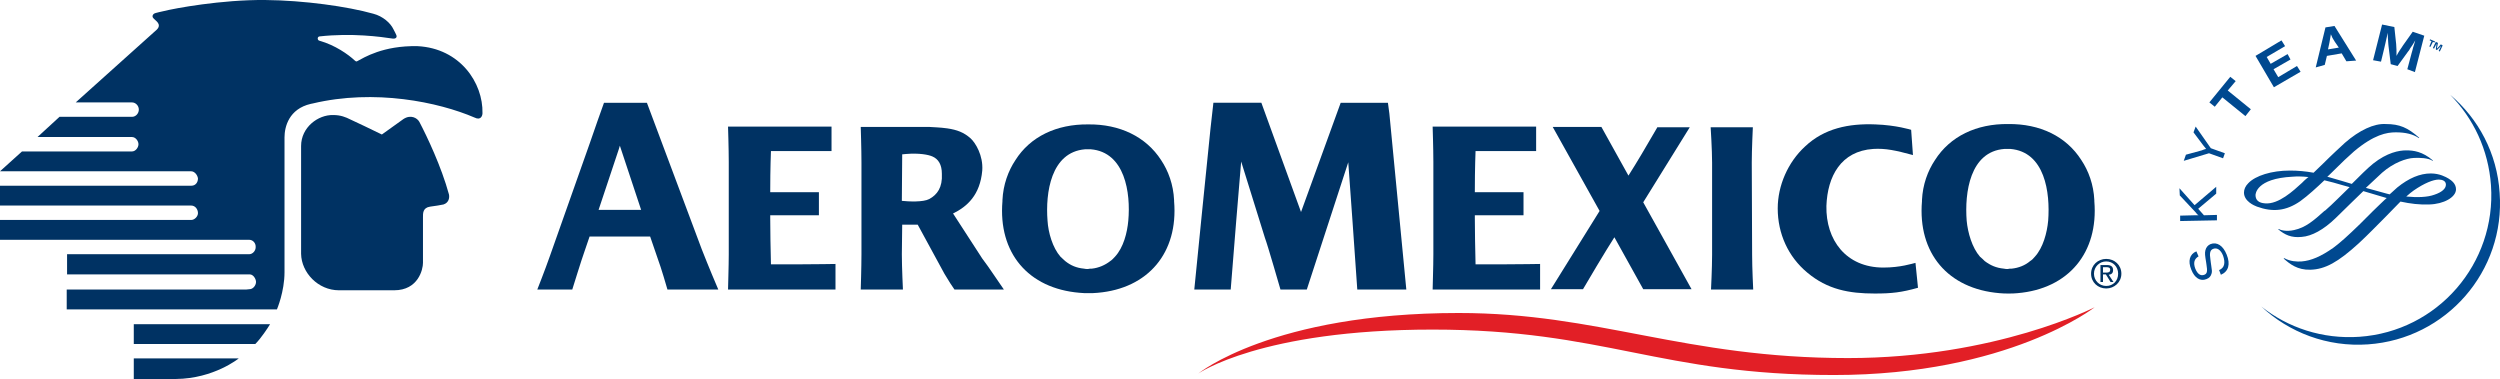 <?xml version="1.0" encoding="utf-8"?>
<!-- Generator: Adobe Illustrator 19.0.1, SVG Export Plug-In . SVG Version: 6.00 Build 0)  -->
<svg version="1.1" id="Layer_1" xmlns="http://www.w3.org/2000/svg" xmlns:xlink="http://www.w3.org/1999/xlink" x="0px" y="0px"
	 viewBox="0 919 693.3 105.1" style="enable-background:new 0 919 693.3 105.1;" xml:space="preserve">
<style type="text/css">
	.st0{fill:#003263;}
	.st1{fill:#004990;}
	.st2{fill:#E21F26;}
</style>
<g>
	<path class="st0" d="M584.1,990.8c-2.3,0-4.2,1.7-4.2,4.1c0,2.4,1.9,4.1,4.2,4.1c2.2,0,4.2-1.7,4.2-4.1S586.4,990.8,584.1,990.8
		L584.1,990.8z M584.1,998.3c-1.9,0-3.4-1.5-3.4-3.4c0-1.9,1.5-3.4,3.4-3.4s3.3,1.5,3.3,3.4C587.4,996.9,586,998.3,584.1,998.3
		L584.1,998.3z"/>
	<path class="st0" d="M584.8,995.2c0.7-0.1,1.2-0.4,1.2-1.3c0-0.9-0.5-1.4-1.7-1.4h-1.8v4.7h0.7v-2.1h0.8l1.3,2.1h0.8L584.8,995.2
		L584.8,995.2z M583.2,994.6v-1.5h1c0.5,0,1,0.1,1,0.7c0,0.7-0.5,0.8-1.1,0.8H583.2L583.2,994.6z"/>
	<path class="st0" d="M92.4,950.9c2.1,0,3.5,0.6,4.7,1.2c2.4,1.1,5.3,2.5,8.8,4.2c0,0,5.7-4.1,6-4.3c2-1.3,3.8-0.3,4.4,0.8
		c2.1,4,6.1,12.4,8.2,20.1c0.2,0.9,0,2.3-1.5,2.8c-0.8,0.2-2.3,0.4-3.7,0.6c-2.1,0.3-2,1.9-2,3c0,1.3,0,9.7,0,12.6
		c0,1.8-1.3,7.6-8,7.6c-0.4,0-15.3,0-15.3,0c-5.8,0-10.4-4.9-10.5-10.1c0-3.4,0-27.2,0-29.9C83.5,954.3,88.2,950.8,92.4,950.9
		L92.4,950.9z"/>
	<path class="st0" d="M68.2,999.3H18.5v5.5h58.3c0,0,2.1-4.9,2.1-10.3c0-0.3,0-37.4,0-37.4c0-2.9,1.2-7.9,7.3-9.3
		c0.2,0,0.3-0.1,0.5-0.1c17.2-4.1,34.9-0.4,44.9,3.9c1.8,0.9,2.2-0.6,2.2-1.2c0.2-8.4-6.2-18-18-18.6c-9.6-0.2-14.9,3.2-16.8,4.2
		c-0.2,0.1-0.4,0-0.6-0.2c-1.8-1.7-5.5-4.3-9.8-5.5c-0.6-0.1-0.7-1.1,0-1.2c9-1,17,0.1,20.3,0.6c0.8,0.1,1.3-0.3,1-1
		c-0.2-0.5-0.4-0.8-0.8-1.6c-0.8-1.7-2.9-3.6-5.6-4.3c-7.1-2-19.2-3.7-30-3.8c-12.1-0.1-25,2.3-28.2,3.1c-0.8,0.2-1.9,0.4-2.1,0.5
		c-0.9,0.2-1.1,1-0.7,1.4c0.2,0.3,0.9,0.8,1.2,1.2c0.4,0.5,0.6,1.2-0.2,2L21,947.4h15.4h0.2c1,0,1.9,0.9,1.9,2c0,1-0.8,2-1.9,2h-0.1
		h-20l-6.1,5.6h26.1h0.1c1,0,1.8,1.1,1.8,2c0,0.9-0.8,2-1.8,2h-0.2H6.1L0,966.5h52.8H53c1,0,1.8,1.1,1.9,2c0,1.1-0.7,2-1.8,2H53H0
		v5.5h52.8H53c1.2,0,1.9,1.1,1.9,2.1c0,0.9-0.9,1.9-1.9,1.9h-0.1H0v5.5h68.9h0.2c1.1,0,1.9,1,1.8,2.1c0,0.9-0.8,1.9-1.8,1.9h-0.2
		H18.6v5.6h49.6h1.1c0.9,0,1.7,1.2,1.7,2.1c0,0.9-0.8,2-1.8,2L68.2,999.3L68.2,999.3z"/>
	<path class="st0" d="M37.1,1018.4v5.7c0,0,7.5,0,11.7,0c10.5-0.1,17.4-5.7,17.4-5.7H37.1L37.1,1018.4z"/>
	<path class="st0" d="M37.1,1008.9v5.5h33.7c1.6-1.6,3.5-4.5,4.1-5.5H37.1L37.1,1008.9z"/>
	<path class="st0" d="M580.8,974.8c0-0.1,0-0.2,0-0.3c-0.2-4.3-1.6-8.1-3.6-11.1c-4.2-6.6-11.5-10.1-20.3-10
		c-8.8-0.1-16.1,3.4-20.3,10c-2,3-3.4,6.8-3.6,11.1c0,0.1,0,0.2,0,0.3c-1.2,14.4,7.2,24.3,21.5,25.5c0.9,0.1,1.7,0.1,2.5,0.1
		s1.7,0,2.5-0.1C573.6,999.1,582,989.1,580.8,974.8L580.8,974.8z M557.9,993.5c-0.4,0-0.8,0-1.1,0.1c-0.4,0-0.7,0-1.1-0.1
		c-2.1-0.2-3.7-0.9-5.3-2.1c-0.4-0.4-0.8-0.8-1.3-1.2c-2.2-2.5-3.4-6.7-3.7-10c-0.6-7.8,0.9-19.2,10.5-19.9c0.2,0,0.5,0,0.7,0h0.1
		h0.1c0.2,0,0.5,0,0.7,0c9.6,0.8,11.1,12.1,10.5,19.9c-0.3,3.3-1.4,7.5-3.7,10c-0.4,0.5-0.8,0.9-1.3,1.2
		C561.6,992.6,559.8,993.3,557.9,993.5L557.9,993.5z"/>
	<path class="st0" d="M485.8,964.1c0-3.6,0.3-9.8,0.3-9.8l0,0h-11.7l0,0c0,0,0.4,6.3,0.4,9.8v25.6c0,3.6-0.3,9.6-0.3,9.6l0,0h11.7
		l0,0c0,0-0.3-6-0.3-9.6L485.8,964.1L485.8,964.1z"/>
	<path class="st0" d="M417.3,992.3c-2.5,0-5.7,0-8.1,0c-0.1-4.5-0.2-8.9-0.2-12.9v-0.6l0,0v-0.1h13.5v-6.4H409
		c0-6.9,0.2-11.4,0.2-11.4H426v-6.8c-11.7,0-28.7,0-28.7,0s0.2,6.2,0.2,9.8v25.7c0,3.3-0.2,8.8-0.2,9.7h29.8v-7.1
		C427.1,992.2,421.2,992.3,417.3,992.3L417.3,992.3z"/>
	<path class="st0" d="M222,992.3c-2.4,0-5.7,0-8.2,0c-0.1-4.5-0.2-8.9-0.2-12.9v-0.6l0,0v-0.1h13.5v-6.4h-13.5
		c0-6.9,0.2-11.4,0.2-11.4h16.8v-6.8c-11.7,0-28.7,0-28.7,0s0.2,6.2,0.2,9.8v25.7c0,3.3-0.2,8.8-0.2,9.7h29.8v-7.1
		C231.8,992.2,225.9,992.3,222,992.3L222,992.3z"/>
	<path class="st0" d="M455.7,975.1l12.9-20.8h-9l-0.1,0.2c-2.7,4.7-6.1,10.4-7.4,12.4l-0.5,0.8l-7.5-13.5h-13.5l13,23.3l-13.5,21.7
		h8.9c5.8-9.9,8.7-14.4,8.7-14.4l8,14.4h13.4L455.7,975.1L455.7,975.1z"/>
	<path class="st0" d="M522.3,993.2c-10.4,0-16-7.7-15.8-17.1c0.3-8.2,4-15.2,13-15.8c3.4-0.2,6.2,0.4,11,1.7l-0.5-7
		c0,0-4.1-1.3-9.9-1.5c-7.4-0.3-14.2,1.1-19.5,6.1c-4.8,4.4-7.6,10.9-7.6,17.2c0,7,2.9,13.4,8.2,17.8c5.6,4.7,11.6,5.8,18.7,5.8
		c4.7,0,7.4-0.3,12-1.6l-0.7-6.9C530.3,992.1,527,993.2,522.3,993.2L522.3,993.2z"/>
	<path class="st0" d="M371.8,947.5h13.1l0.4,3c2.9,30.1,4.7,48.8,4.7,48.8h-13.6l-1.3-18.6l-1.2-16.7l-11.5,35.3c-3,0-7.3,0-7.3,0
		s-3.6-12.5-4.3-14.3l-6.6-21.2c0,0-1,11.8-1.4,16.8c-0.8,10.1-1.5,18.7-1.5,18.7h-10.1c0,0,4.2-42.1,4.5-44.7s0.8-7.1,0.8-7.1h13.3
		l11,30.3L371.8,947.5L371.8,947.5z"/>
	<path class="st0" d="M325.6,974.8c0-0.1,0-0.2,0-0.3c-0.2-4.3-1.6-8.1-3.6-11.1c-4.2-6.5-11.5-10-20.2-9.9
		c-8.8-0.1-16.1,3.4-20.2,9.9c-2,3-3.4,6.8-3.6,11.1c0,0.1,0,0.2,0,0.3c-1.2,14.3,7.1,24.2,21.4,25.4c0.8,0.1,1.7,0.1,2.5,0.1
		s1.6,0,2.5-0.1C318.4,999,326.8,989.1,325.6,974.8L325.6,974.8z M302.8,993.5c-0.4,0-0.7,0-1.1,0.1c-0.4,0-0.7,0-1.1-0.1
		c-2.1-0.2-3.7-0.9-5.2-2.1c-0.4-0.3-0.8-0.8-1.3-1.2c-2.2-2.5-3.4-6.7-3.6-10c-0.6-7.7,0.9-19,10.4-19.8c0.2,0,0.5,0,0.7,0h0.1h0.1
		c0.2,0,0.5,0,0.7,0c9.5,0.8,11.1,12.1,10.4,19.8c-0.3,3.3-1.3,7.4-3.7,10c-0.4,0.4-0.8,0.9-1.3,1.2
		C306.5,992.5,304.7,993.3,302.8,993.5L302.8,993.5z"/>
	<path class="st0" d="M199.2,999.3c-0.4-0.9-2.8-6.6-4.6-11.2l-15.2-40.6h-11.9c0,0-3.4,9.5-3.9,11.1L152.5,990
		c-1.4,4-3.5,9.3-3.5,9.3h9.7c0,0,2.7-8.7,3.3-10.3l1.5-4.4h16.8l2.3,6.7c0.5,1.2,2.5,7.9,2.5,8H199.2L199.2,999.3z M166,977.2
		l5.6-16.8l0.3-1l5.9,17.8H166L166,977.2z"/>
	<path class="st0" d="M278.4,999.3c-2.8-4-3.8-5.7-6-8.6l-8.1-12.5c3.9-1.9,7.5-5.1,8.1-11.9c0.3-4.2-1.9-7.7-3.2-8.9
		c-1.9-1.7-3.8-2.4-6.5-2.8c-2.2-0.3-3.7-0.3-5-0.4h-19c0,0,0.2,6.2,0.2,9.8v25.5c0,3.6-0.2,9.8-0.2,9.8h11.7c0,0-0.3-6.2-0.3-9.8
		l0.1-8.2c0,0,2.5,0,4.3,0l7.4,13.6c1,1.7,2.4,3.9,2.8,4.4H278.4L278.4,999.3z M257.7,974.2c-1.7,0.9-5.7,0.7-7.6,0.5l0.1-12.9
		l1.1-0.1c3.6-0.3,6.2,0.2,7.3,0.7c1.6,0.7,2.6,2.2,2.6,4.8C261.4,971,259.9,973,257.7,974.2L257.7,974.2z"/>
	<polygon class="st1" points="674.3,930.4 673.8,930.2 673.9,929.9 675.3,930.5 675.1,930.8 674.7,930.6 674,932 673.7,931.9 	"/>
	<polygon class="st1" points="675.5,930.6 676.1,930.9 675.8,932.4 675.9,932.4 676.9,931.3 677.4,931.6 676.6,933.3 676.3,933.1 
		677,931.7 677,931.7 675.8,932.9 675.5,932.7 675.7,931.1 675.7,931.1 675,932.5 674.7,932.3 	"/>
	<path class="st1" d="M679.5,945.3L679.5,945.3c6.4,6.5,10.6,15.2,11.3,25.1c1.5,21.7-14.8,40.5-36.5,42
		c-10.2,0.7-19.8-2.5-27.2-8.4l0,0c7.7,7.2,18.3,11.3,29.6,10.5c21.7-1.5,38.1-20.3,36.5-42C692.5,961.5,687.3,951.9,679.5,945.3
		L679.5,945.3z"/>
	<path class="st1" d="M609.7,990.1c-1.2,0.7-1.5,1.8-0.9,3.4c0.6,1.5,1.5,2.1,2.5,1.7c0.8-0.3,0.9-1,0.6-2.8l-0.1-0.7
		c-0.3-1.8-0.4-2.5-0.2-3.3s0.7-1.4,1.4-1.7c1.8-0.7,3.5,0.4,4.5,2.9c1.1,2.7,0.5,4.7-1.6,5.6l-0.5-1.3c1.5-0.6,1.8-2,1.1-4
		c-0.6-1.6-1.7-2.3-2.7-1.9c-0.9,0.3-1.1,1.2-0.8,3l0.1,0.8l0.1,0.7c0.2,1.4,0.3,1.8,0.1,2.4c-0.2,0.7-0.6,1.2-1.4,1.5
		c-1.7,0.7-3.3-0.3-4.2-2.6c-1-2.4-0.5-4.3,1.4-5.1L609.7,990.1L609.7,990.1z"/>
	<polygon class="st1" points="608.6,975.9 614.6,970.8 614.6,972.7 609.6,976.9 611.2,978.7 614.8,978.6 614.8,980.1 604.6,980.3 
		604.6,978.8 608.6,978.7 609.1,978.7 609.7,978.7 609.3,978.4 609,978 604.5,973.2 604.4,971.2 	"/>
	<path class="st1" d="M613.1,960.1l3.9,1.4l-0.5,1.4l-3.9-1.4l-7,2.1l0.6-1.7l4.4-1.2l0.5-0.2c0.2-0.1,0.4-0.1,0.7-0.2
		c-0.3-0.4-0.4-0.5-0.8-1l-2.7-3.6l0.6-1.6L613.1,960.1L613.1,960.1z"/>
	<polygon class="st1" points="620,941.5 617.8,944.1 624.2,949.3 622.7,951.2 616.3,946 614.2,948.6 612.7,947.4 618.5,940.3 	"/>
	<polygon class="st1" points="633.7,931.8 628.6,934.8 629.7,936.7 634.4,934 635.2,935.5 630.5,938.2 631.8,940.4 637,937.3 
		638,938.9 630.6,943.2 625.5,934.5 632.7,930.2 	"/>
	<path class="st1" d="M653.4,935.8l-2.7,0.2l-1.3-2.2l-4.1,0.7l-0.6,2.5l-2.5,0.7l2.7-11.1l2.5-0.4L653.4,935.8L653.4,935.8z
		 M647.5,930.6c-0.6-0.9-0.8-1.3-1.1-2.1c-0.1,0.7-0.2,1.3-0.4,2.3l-0.4,1.9l3-0.5L647.5,930.6L647.5,930.6z"/>
	<path class="st1" d="M669.7,939l-2.1-0.8l0.8-3c0.1-0.4,0.2-0.8,0.4-1.5c0.2-0.6,0.3-1.1,0.4-1.5c0.1-0.4,0.3-0.8,0.4-1.3l0.2-0.7
		c-0.6,1-0.8,1.4-1.4,2.2c-0.2,0.4-0.4,0.7-0.6,0.9l-2.9,4l-1.9-0.5l-0.6-4.9c0-0.2-0.1-0.6-0.1-1.1c0-0.6-0.1-1.1-0.1-1.5
		c0-0.3,0-0.7,0-1.2l-0.3,1.2c-0.3,1.3-0.4,1.9-0.8,3.5l-0.8,3.3l-2.2-0.4l2.5-9.9l3.4,0.7l0.5,4.7c0.1,1.1,0.1,2,0.1,3.3
		c0.4-0.7,0.5-1,1-1.7c0.3-0.5,0.6-0.8,0.8-1.2l2.7-3.8l3.2,1.1L669.7,939L669.7,939z"/>
	<path class="st1" d="M650.3,958.6c-1.2,1.1-3.7,3.4-6,5.7l-2.7,2.6c-2.2-0.4-4.3-0.6-6.6-0.6c-5,0-9.5,1.4-11.5,3.5
		c-0.8,0.8-1.2,1.7-1.2,2.6c0,2.4,2.8,3.6,3.6,3.9c4.4,1.6,8.1,1.2,12-1.5c2.1-1.5,4.7-3.9,6.7-5.8c1.6,0.4,3.3,0.8,5.2,1.4l1.8,0.5
		c-2.3,2.2-4.6,4.6-6.8,6.5l-0.2,0.1c-3,2.7-5.2,4.6-8.4,5.3c-2.2,0.5-3.8,0-4.3-0.3l-0.1,0.1c1.8,1.5,3.6,2.4,6.5,2.1
		c2.8-0.2,6.1-2,9.4-5.2l4.5-4.4l3.2-3.1l6.4,1.9c0.1,0,0.1,0,0.1,0c-0.1,0-4,3.8-4,3.8l-3.4,3.4c-3.5,3.4-5.4,5.1-7.4,6.6
		c-3.4,2.4-6.2,3.6-8.8,3.8c-1.3,0.1-3.2,0-4.8-0.9c-0.1,0-0.2,0.1-0.2,0.1c1.7,1.5,3.8,3.2,7.4,3.1c4.1-0.1,7.7-2.1,13.4-7.3
		c2.6-2.4,5.1-5,7.4-7.3l4.2-4.3c2.8,0.6,5.2,0.9,8,0.8c4-0.1,7.4-2,7.4-4.2c0-1.6-1.3-2.5-2.1-3c-0.7-0.4-2.4-1.4-4.9-1.4
		c-3,0-6.1,1.3-9.3,3.9l-2.1,1.9l-0.8-0.2l-5.8-1.6c1.7-1.6,3.2-3,4.5-4.2c3.2-2.8,6.7-4,8.8-4.1c1.5-0.1,4.1,0,5.2,0.8
		c0.1,0,0.1-0.1,0.1-0.1c-2.9-2.5-5.4-2.8-7.4-2.8s-5.3,0.6-9.2,3.7c-1.6,1.3-3.7,3.4-5.9,5.6l-3-0.9l-0.7-0.2l-3.1-0.9
		c0.1,0,1.8-1.7,1.8-1.7c2.1-2.1,4.1-4,5.6-5.3c5.6-4.7,9.1-5.3,11.6-5.3c2.7,0,4.8,0.5,6.4,1.6l0.1-0.1c-3.2-2.8-5.4-3.8-9.3-3.8
		C658.4,953.2,654.3,955.1,650.3,958.6L650.3,958.6z M628.2,975.4c-1.8-0.1-2.7-0.9-2.7-2.3c0-0.2,0.1-4.6,10.3-5.1
		c1.2-0.1,2.5-0.1,4.4,0.1c-0.1,0-1.2,1-1.2,1l-0.6,0.6C636,971.9,631.9,975.7,628.2,975.4L628.2,975.4z M669.4,971.8
		c2.9-2,5.4-3,6.9-3c0.9,0,2,0.3,2,1.4c0,1.1-1.1,2.1-3.2,2.8c-1.9,0.7-4.7,0.8-7.8,0.5C668.1,972.8,668.8,972.2,669.4,971.8
		L669.4,971.8z"/>
	<path class="st2" d="M332.3,1022.6c0,0,20.5-16.8,72.2-16.8c39,0,62.4,12.5,108,12.5c41,0,68.4-14.1,68.4-14.1s-24,18.8-72.3,18.8
		s-63.6-12.6-111.3-12.6S332.3,1022.6,332.3,1022.6z"/>
</g>
</svg>
